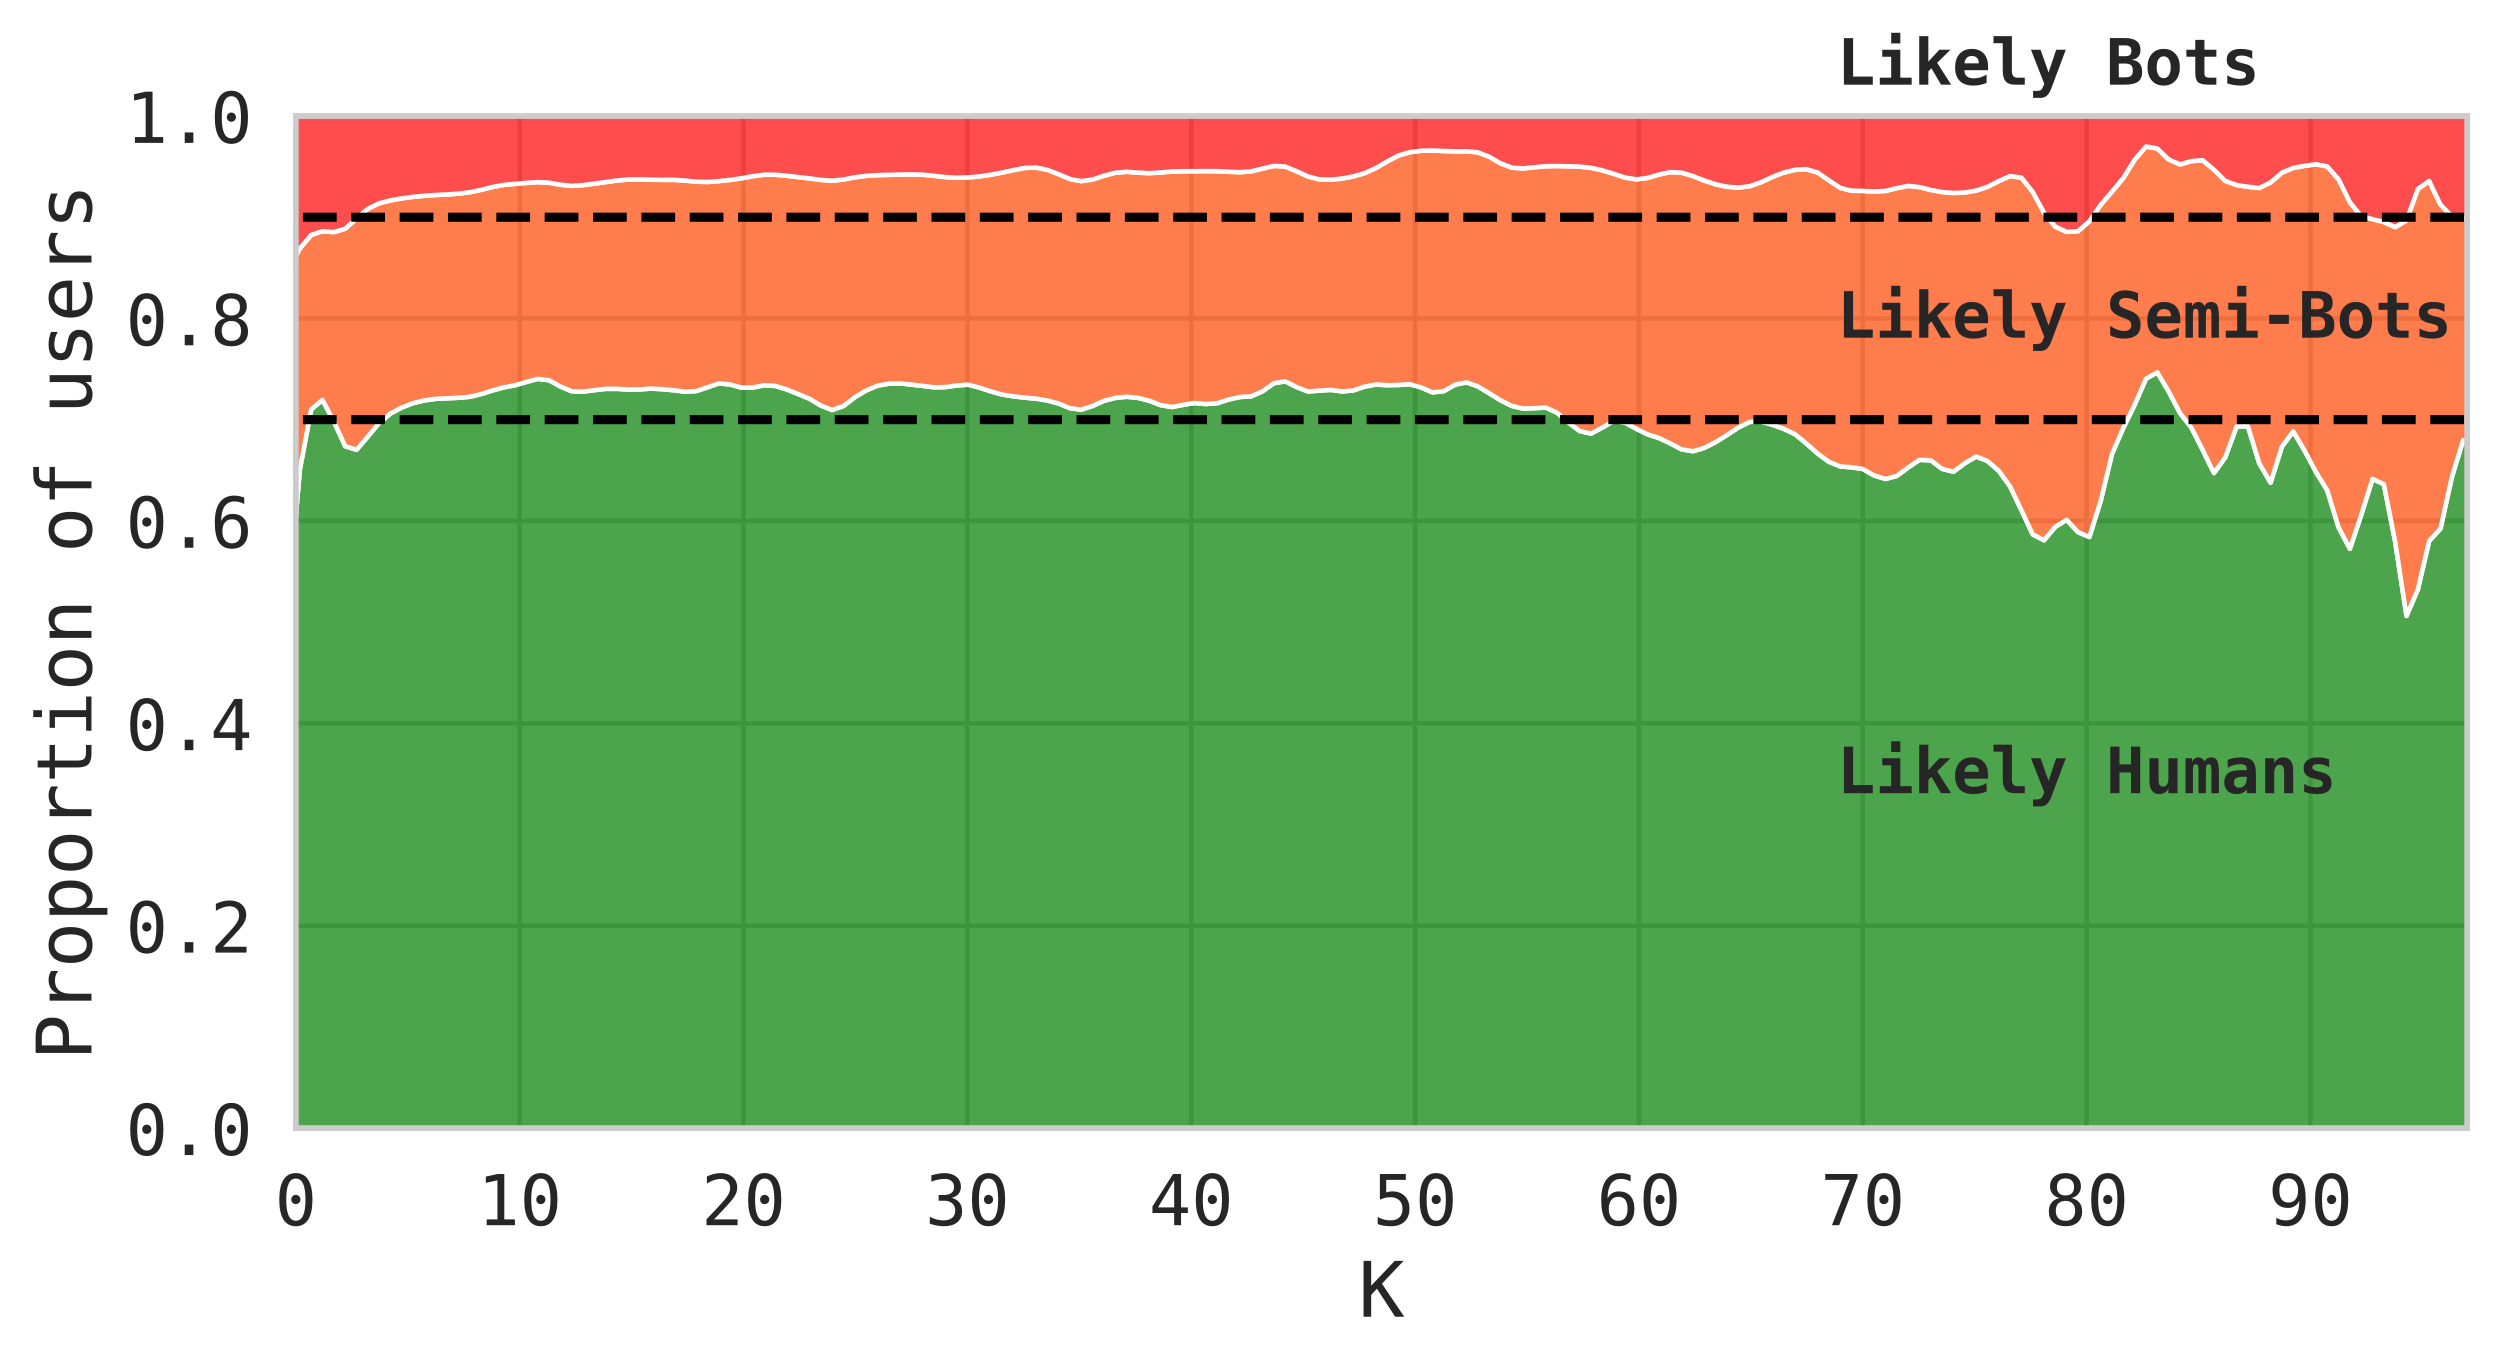 <?xml version="1.0" encoding="utf-8" standalone="no"?>
<!DOCTYPE svg PUBLIC "-//W3C//DTD SVG 1.1//EN"
  "http://www.w3.org/Graphics/SVG/1.1/DTD/svg11.dtd">
<!-- Created with matplotlib (https://matplotlib.org/) -->
<svg height="299.37pt" version="1.1" viewBox="0 0 548.1 299.37" width="548.1pt" xmlns="http://www.w3.org/2000/svg" xmlns:xlink="http://www.w3.org/1999/xlink">
 <defs>
  <style type="text/css">*{stroke-linecap:butt;stroke-linejoin:round;}</style>
 </defs>
 <g id="figure_1">
  <g id="patch_1">
   <path d="M 0 299.37 
L 548.1 299.37 
L 548.1 0 
L 0 0 
z
" style="fill:#ffffff;"/>
  </g>
  <g id="axes_1">
   <g id="patch_2">
    <path d="M 64.862 247.335 
L 540.9 247.335 
L 540.9 25.432 
L 64.862 25.432 
z
" style="fill:#ffffff;"/>
   </g>
   <g id="matplotlib.axis_1">
    <g id="xtick_1">
     <g id="line2d_1">
      <path clip-path="url(#p82eeedbb8c)" d="M 64.862 247.335 
L 64.862 25.432 
" style="fill:none;stroke:#cccccc;stroke-linecap:round;"/>
     </g>
     <g id="text_1">
      <!-- 0 -->
      <g style="fill:#262626;" transform="translate(60.227 268.619)scale(0.154 -0.154)">
       <defs>
        <path d="M 23.578 36.625 
Q 23.578 39.312 25.453 41.266 
Q 27.344 43.219 29.984 43.219 
Q 32.719 43.219 34.672 41.266 
Q 36.625 39.312 36.625 36.625 
Q 36.625 33.891 34.688 31.984 
Q 32.766 30.078 29.984 30.078 
Q 27.25 30.078 25.406 31.938 
Q 23.578 33.797 23.578 36.625 
z
M 30.078 66.406 
Q 23.188 66.406 19.797 58.984 
Q 16.406 51.562 16.406 36.375 
Q 16.406 21.234 19.797 13.812 
Q 23.188 6.391 30.078 6.391 
Q 37.016 6.391 40.406 13.812 
Q 43.797 21.234 43.797 36.375 
Q 43.797 51.562 40.406 58.984 
Q 37.016 66.406 30.078 66.406 
z
M 30.078 74.219 
Q 41.75 74.219 47.734 64.641 
Q 53.719 55.078 53.719 36.375 
Q 53.719 17.719 47.734 8.141 
Q 41.75 -1.422 30.078 -1.422 
Q 18.406 -1.422 12.453 8.141 
Q 6.5 17.719 6.5 36.375 
Q 6.5 55.078 12.453 64.641 
Q 18.406 74.219 30.078 74.219 
z
" id="DejaVuSansMono-48"/>
       </defs>
       <use xlink:href="#DejaVuSansMono-48"/>
      </g>
     </g>
    </g>
    <g id="xtick_2">
     <g id="line2d_2">
      <path clip-path="url(#p82eeedbb8c)" d="M 113.938 247.335 
L 113.938 25.432 
" style="fill:none;stroke:#cccccc;stroke-linecap:round;"/>
     </g>
     <g id="text_2">
      <!-- 10 -->
      <g style="fill:#262626;" transform="translate(104.667 268.619)scale(0.154 -0.154)">
       <defs>
        <path d="M 13.188 8.297 
L 28.516 8.297 
L 28.516 64.016 
L 12.016 60.297 
L 12.016 69.281 
L 28.422 72.906 
L 38.281 72.906 
L 38.281 8.297 
L 53.422 8.297 
L 53.422 0 
L 13.188 0 
z
" id="DejaVuSansMono-49"/>
       </defs>
       <use xlink:href="#DejaVuSansMono-49"/>
       <use x="60.205" xlink:href="#DejaVuSansMono-48"/>
      </g>
     </g>
    </g>
    <g id="xtick_3">
     <g id="line2d_3">
      <path clip-path="url(#p82eeedbb8c)" d="M 163.014 247.335 
L 163.014 25.432 
" style="fill:none;stroke:#cccccc;stroke-linecap:round;"/>
     </g>
     <g id="text_3">
      <!-- 20 -->
      <g style="fill:#262626;" transform="translate(153.743 268.619)scale(0.154 -0.154)">
       <defs>
        <path d="M 18.219 8.297 
L 51.703 8.297 
L 51.703 0 
L 7.422 0 
L 7.422 8.297 
Q 16.547 17.922 23.375 25.297 
Q 30.219 32.672 32.812 35.688 
Q 37.703 41.656 39.406 45.344 
Q 41.109 49.031 41.109 52.875 
Q 41.109 58.984 37.516 62.453 
Q 33.938 65.922 27.688 65.922 
Q 23.25 65.922 18.359 64.312 
Q 13.484 62.703 8.016 59.422 
L 8.016 69.391 
Q 13.031 71.781 17.891 73 
Q 22.75 74.219 27.484 74.219 
Q 38.188 74.219 44.703 68.531 
Q 51.219 62.844 51.219 53.609 
Q 51.219 48.922 49.047 44.234 
Q 46.875 39.547 42 33.891 
Q 39.266 30.719 34.062 25.094 
Q 28.859 19.484 18.219 8.297 
z
" id="DejaVuSansMono-50"/>
       </defs>
       <use xlink:href="#DejaVuSansMono-50"/>
       <use x="60.205" xlink:href="#DejaVuSansMono-48"/>
      </g>
     </g>
    </g>
    <g id="xtick_4">
     <g id="line2d_4">
      <path clip-path="url(#p82eeedbb8c)" d="M 212.091 247.335 
L 212.091 25.432 
" style="fill:none;stroke:#cccccc;stroke-linecap:round;"/>
     </g>
     <g id="text_4">
      <!-- 30 -->
      <g style="fill:#262626;" transform="translate(202.819 268.619)scale(0.154 -0.154)">
       <defs>
        <path d="M 37.891 39.016 
Q 45.062 37.109 48.875 32.25 
Q 52.688 27.391 52.688 20.125 
Q 52.688 10.062 45.922 4.312 
Q 39.156 -1.422 27.203 -1.422 
Q 22.172 -1.422 16.938 -0.484 
Q 11.719 0.438 6.688 2.203 
L 6.688 12.016 
Q 11.672 9.422 16.5 8.156 
Q 21.344 6.891 26.125 6.891 
Q 34.234 6.891 38.578 10.547 
Q 42.922 14.203 42.922 21.094 
Q 42.922 27.438 38.578 31.172 
Q 34.234 34.906 26.812 34.906 
L 19.281 34.906 
L 19.281 43.016 
L 26.812 43.016 
Q 33.594 43.016 37.406 45.984 
Q 41.219 48.969 41.219 54.297 
Q 41.219 59.906 37.672 62.906 
Q 34.125 65.922 27.594 65.922 
Q 23.25 65.922 18.609 64.938 
Q 13.969 63.969 8.891 62.016 
L 8.891 71.094 
Q 14.797 72.656 19.406 73.438 
Q 24.031 74.219 27.594 74.219 
Q 38.234 74.219 44.609 68.875 
Q 50.984 63.531 50.984 54.688 
Q 50.984 48.688 47.625 44.672 
Q 44.281 40.672 37.891 39.016 
z
" id="DejaVuSansMono-51"/>
       </defs>
       <use xlink:href="#DejaVuSansMono-51"/>
       <use x="60.205" xlink:href="#DejaVuSansMono-48"/>
      </g>
     </g>
    </g>
    <g id="xtick_5">
     <g id="line2d_5">
      <path clip-path="url(#p82eeedbb8c)" d="M 261.167 247.335 
L 261.167 25.432 
" style="fill:none;stroke:#cccccc;stroke-linecap:round;"/>
     </g>
     <g id="text_5">
      <!-- 40 -->
      <g style="fill:#262626;" transform="translate(251.895 268.619)scale(0.154 -0.154)">
       <defs>
        <path d="M 35.891 63.922 
L 12.891 25.391 
L 35.891 25.391 
z
M 34.281 72.906 
L 45.703 72.906 
L 45.703 25.391 
L 55.422 25.391 
L 55.422 17.391 
L 45.703 17.391 
L 45.703 0 
L 35.891 0 
L 35.891 17.391 
L 4.984 17.391 
L 4.984 26.703 
z
" id="DejaVuSansMono-52"/>
       </defs>
       <use xlink:href="#DejaVuSansMono-52"/>
       <use x="60.205" xlink:href="#DejaVuSansMono-48"/>
      </g>
     </g>
    </g>
    <g id="xtick_6">
     <g id="line2d_6">
      <path clip-path="url(#p82eeedbb8c)" d="M 310.243 247.335 
L 310.243 25.432 
" style="fill:none;stroke:#cccccc;stroke-linecap:round;"/>
     </g>
     <g id="text_6">
      <!-- 50 -->
      <g style="fill:#262626;" transform="translate(300.971 268.619)scale(0.154 -0.154)">
       <defs>
        <path d="M 10.109 72.906 
L 47.016 72.906 
L 47.016 64.594 
L 19.094 64.594 
L 19.094 46.688 
Q 21.188 47.469 23.312 47.828 
Q 25.438 48.188 27.594 48.188 
Q 38.922 48.188 45.562 41.5 
Q 52.203 34.812 52.203 23.391 
Q 52.203 11.859 45.234 5.219 
Q 38.281 -1.422 26.219 -1.422 
Q 20.406 -1.422 15.594 -0.641 
Q 10.797 0.141 6.984 1.703 
L 6.984 11.719 
Q 11.469 9.281 16.016 8.078 
Q 20.562 6.891 25.297 6.891 
Q 33.453 6.891 37.859 11.188 
Q 42.281 15.484 42.281 23.391 
Q 42.281 31.203 37.719 35.547 
Q 33.156 39.891 25 39.891 
Q 21.047 39.891 17.281 38.984 
Q 13.531 38.094 10.109 36.281 
z
" id="DejaVuSansMono-53"/>
       </defs>
       <use xlink:href="#DejaVuSansMono-53"/>
       <use x="60.205" xlink:href="#DejaVuSansMono-48"/>
      </g>
     </g>
    </g>
    <g id="xtick_7">
     <g id="line2d_7">
      <path clip-path="url(#p82eeedbb8c)" d="M 359.319 247.335 
L 359.319 25.432 
" style="fill:none;stroke:#cccccc;stroke-linecap:round;"/>
     </g>
     <g id="text_7">
      <!-- 60 -->
      <g style="fill:#262626;" transform="translate(350.048 268.619)scale(0.154 -0.154)">
       <defs>
        <path d="M 48.391 71.297 
L 48.391 62.203 
Q 45.312 64.016 41.844 64.969 
Q 38.375 65.922 34.625 65.922 
Q 25.25 65.922 20.406 58.859 
Q 15.578 51.812 15.578 38.094 
Q 17.922 42.969 22.062 45.578 
Q 26.219 48.188 31.594 48.188 
Q 42.141 48.188 47.922 41.719 
Q 53.719 35.25 53.719 23.391 
Q 53.719 11.578 47.75 5.078 
Q 41.797 -1.422 31 -1.422 
Q 18.312 -1.422 12.406 7.688 
Q 6.5 16.797 6.5 36.375 
Q 6.5 54.828 13.594 64.516 
Q 20.703 74.219 34.188 74.219 
Q 37.797 74.219 41.406 73.453 
Q 45.016 72.703 48.391 71.297 
z
M 30.812 40.484 
Q 24.516 40.484 20.891 35.938 
Q 17.281 31.391 17.281 23.391 
Q 17.281 15.375 20.891 10.828 
Q 24.516 6.297 30.812 6.297 
Q 37.359 6.297 40.672 10.609 
Q 44 14.938 44 23.391 
Q 44 31.891 40.672 36.188 
Q 37.359 40.484 30.812 40.484 
z
" id="DejaVuSansMono-54"/>
       </defs>
       <use xlink:href="#DejaVuSansMono-54"/>
       <use x="60.205" xlink:href="#DejaVuSansMono-48"/>
      </g>
     </g>
    </g>
    <g id="xtick_8">
     <g id="line2d_8">
      <path clip-path="url(#p82eeedbb8c)" d="M 408.395 247.335 
L 408.395 25.432 
" style="fill:none;stroke:#cccccc;stroke-linecap:round;"/>
     </g>
     <g id="text_8">
      <!-- 70 -->
      <g style="fill:#262626;" transform="translate(399.124 268.619)scale(0.154 -0.154)">
       <defs>
        <path d="M 6.781 72.906 
L 52.688 72.906 
L 52.688 68.703 
L 26.609 0 
L 16.312 0 
L 41.703 64.594 
L 6.781 64.594 
z
" id="DejaVuSansMono-55"/>
       </defs>
       <use xlink:href="#DejaVuSansMono-55"/>
       <use x="60.205" xlink:href="#DejaVuSansMono-48"/>
      </g>
     </g>
    </g>
    <g id="xtick_9">
     <g id="line2d_9">
      <path clip-path="url(#p82eeedbb8c)" d="M 457.471 247.335 
L 457.471 25.432 
" style="fill:none;stroke:#cccccc;stroke-linecap:round;"/>
     </g>
     <g id="text_9">
      <!-- 80 -->
      <g style="fill:#262626;" transform="translate(448.2 268.619)scale(0.154 -0.154)">
       <defs>
        <path d="M 30.078 34.625 
Q 23.484 34.625 19.891 30.938 
Q 16.312 27.25 16.312 20.516 
Q 16.312 13.766 19.938 10.031 
Q 23.578 6.297 30.078 6.297 
Q 36.719 6.297 40.297 9.984 
Q 43.891 13.672 43.891 20.516 
Q 43.891 27.203 40.25 30.906 
Q 36.625 34.625 30.078 34.625 
z
M 21.484 38.719 
Q 15.188 40.328 11.641 44.719 
Q 8.109 49.125 8.109 55.328 
Q 8.109 64.016 14.016 69.109 
Q 19.922 74.219 30.078 74.219 
Q 40.281 74.219 46.188 69.109 
Q 52.094 64.016 52.094 55.328 
Q 52.094 49.125 48.547 44.719 
Q 45.016 40.328 38.719 38.719 
Q 46.047 37.109 49.922 32.219 
Q 53.812 27.344 53.812 19.578 
Q 53.812 9.719 47.516 4.141 
Q 41.219 -1.422 30.078 -1.422 
Q 18.953 -1.422 12.672 4.125 
Q 6.391 9.672 6.391 19.484 
Q 6.391 27.297 10.266 32.203 
Q 14.156 37.109 21.484 38.719 
z
M 17.922 54.391 
Q 17.922 48.531 21.047 45.453 
Q 24.172 42.391 30.078 42.391 
Q 36.031 42.391 39.156 45.453 
Q 42.281 48.531 42.281 54.391 
Q 42.281 60.359 39.172 63.484 
Q 36.078 66.609 30.078 66.609 
Q 24.172 66.609 21.047 63.453 
Q 17.922 60.297 17.922 54.391 
z
" id="DejaVuSansMono-56"/>
       </defs>
       <use xlink:href="#DejaVuSansMono-56"/>
       <use x="60.205" xlink:href="#DejaVuSansMono-48"/>
      </g>
     </g>
    </g>
    <g id="xtick_10">
     <g id="line2d_10">
      <path clip-path="url(#p82eeedbb8c)" d="M 506.547 247.335 
L 506.547 25.432 
" style="fill:none;stroke:#cccccc;stroke-linecap:round;"/>
     </g>
     <g id="text_10">
      <!-- 90 -->
      <g style="fill:#262626;" transform="translate(497.276 268.619)scale(0.154 -0.154)">
       <defs>
        <path d="M 29.109 32.328 
Q 35.406 32.328 38.984 36.859 
Q 42.578 41.406 42.578 49.422 
Q 42.578 57.422 38.984 61.953 
Q 35.406 66.5 29.109 66.5 
Q 22.562 66.5 19.234 62.172 
Q 15.922 57.859 15.922 49.422 
Q 15.922 40.922 19.219 36.625 
Q 22.516 32.328 29.109 32.328 
z
M 11.531 1.516 
L 11.531 10.594 
Q 14.594 8.797 18.062 7.844 
Q 21.531 6.891 25.297 6.891 
Q 34.672 6.891 39.469 13.938 
Q 44.281 21 44.281 34.719 
Q 42 29.828 37.844 27.219 
Q 33.688 24.609 28.328 24.609 
Q 17.781 24.609 11.984 31.094 
Q 6.203 37.594 6.203 49.516 
Q 6.203 61.281 12.125 67.75 
Q 18.062 74.219 28.906 74.219 
Q 41.609 74.219 47.516 65.078 
Q 53.422 55.953 53.422 36.375 
Q 53.422 17.969 46.312 8.266 
Q 39.203 -1.422 25.688 -1.422 
Q 22.125 -1.422 18.5 -0.656 
Q 14.891 0.094 11.531 1.516 
z
" id="DejaVuSansMono-57"/>
       </defs>
       <use xlink:href="#DejaVuSansMono-57"/>
       <use x="60.205" xlink:href="#DejaVuSansMono-48"/>
      </g>
     </g>
    </g>
    <g id="text_11">
     <!-- K -->
     <g style="fill:#262626;" transform="translate(297.824 288.676)scale(0.168 -0.168)">
      <defs>
       <path d="M 6.688 72.906 
L 16.609 72.906 
L 16.609 40.484 
L 47.406 72.906 
L 58.984 72.906 
L 30.609 43.109 
L 59.812 0 
L 47.906 0 
L 24.125 36.531 
L 16.609 28.516 
L 16.609 0 
L 6.688 0 
z
" id="DejaVuSansMono-75"/>
      </defs>
      <use xlink:href="#DejaVuSansMono-75"/>
     </g>
    </g>
   </g>
   <g id="matplotlib.axis_2">
    <g id="ytick_1">
     <g id="line2d_11">
      <path clip-path="url(#p82eeedbb8c)" d="M 64.862 247.335 
L 540.9 247.335 
" style="fill:none;stroke:#cccccc;stroke-linecap:round;"/>
     </g>
     <g id="text_12">
      <!-- 0.0 -->
      <g style="fill:#262626;" transform="translate(27.549 253.227)scale(0.154 -0.154)">
       <defs>
        <path d="M 23.875 14.891 
L 36.188 14.891 
L 36.188 0 
L 23.875 0 
z
" id="DejaVuSansMono-46"/>
       </defs>
       <use xlink:href="#DejaVuSansMono-48"/>
       <use x="60.205" xlink:href="#DejaVuSansMono-46"/>
       <use x="120.41" xlink:href="#DejaVuSansMono-48"/>
      </g>
     </g>
    </g>
    <g id="ytick_2">
     <g id="line2d_12">
      <path clip-path="url(#p82eeedbb8c)" d="M 64.862 202.955 
L 540.9 202.955 
" style="fill:none;stroke:#cccccc;stroke-linecap:round;"/>
     </g>
     <g id="text_13">
      <!-- 0.2 -->
      <g style="fill:#262626;" transform="translate(27.549 208.846)scale(0.154 -0.154)">
       <use xlink:href="#DejaVuSansMono-48"/>
       <use x="60.205" xlink:href="#DejaVuSansMono-46"/>
       <use x="120.41" xlink:href="#DejaVuSansMono-50"/>
      </g>
     </g>
    </g>
    <g id="ytick_3">
     <g id="line2d_13">
      <path clip-path="url(#p82eeedbb8c)" d="M 64.862 158.574 
L 540.9 158.574 
" style="fill:none;stroke:#cccccc;stroke-linecap:round;"/>
     </g>
     <g id="text_14">
      <!-- 0.4 -->
      <g style="fill:#262626;" transform="translate(27.549 164.466)scale(0.154 -0.154)">
       <use xlink:href="#DejaVuSansMono-48"/>
       <use x="60.205" xlink:href="#DejaVuSansMono-46"/>
       <use x="120.41" xlink:href="#DejaVuSansMono-52"/>
      </g>
     </g>
    </g>
    <g id="ytick_4">
     <g id="line2d_14">
      <path clip-path="url(#p82eeedbb8c)" d="M 64.862 114.193 
L 540.9 114.193 
" style="fill:none;stroke:#cccccc;stroke-linecap:round;"/>
     </g>
     <g id="text_15">
      <!-- 0.6 -->
      <g style="fill:#262626;" transform="translate(27.549 120.085)scale(0.154 -0.154)">
       <use xlink:href="#DejaVuSansMono-48"/>
       <use x="60.205" xlink:href="#DejaVuSansMono-46"/>
       <use x="120.41" xlink:href="#DejaVuSansMono-54"/>
      </g>
     </g>
    </g>
    <g id="ytick_5">
     <g id="line2d_15">
      <path clip-path="url(#p82eeedbb8c)" d="M 64.862 69.813 
L 540.9 69.813 
" style="fill:none;stroke:#cccccc;stroke-linecap:round;"/>
     </g>
     <g id="text_16">
      <!-- 0.8 -->
      <g style="fill:#262626;" transform="translate(27.549 75.705)scale(0.154 -0.154)">
       <use xlink:href="#DejaVuSansMono-48"/>
       <use x="60.205" xlink:href="#DejaVuSansMono-46"/>
       <use x="120.41" xlink:href="#DejaVuSansMono-56"/>
      </g>
     </g>
    </g>
    <g id="ytick_6">
     <g id="line2d_16">
      <path clip-path="url(#p82eeedbb8c)" d="M 64.862 25.432 
L 540.9 25.432 
" style="fill:none;stroke:#cccccc;stroke-linecap:round;"/>
     </g>
     <g id="text_17">
      <!-- 1.0 -->
      <g style="fill:#262626;" transform="translate(27.549 31.324)scale(0.154 -0.154)">
       <use xlink:href="#DejaVuSansMono-49"/>
       <use x="60.205" xlink:href="#DejaVuSansMono-46"/>
       <use x="120.41" xlink:href="#DejaVuSansMono-48"/>
      </g>
     </g>
    </g>
    <g id="text_18">
     <!-- Proportion of users -->
     <g style="fill:#262626;" transform="translate(20.055 232.468)rotate(-90)scale(0.168 -0.168)">
      <defs>
       <path d="M 19.484 64.797 
L 19.484 37.406 
L 30.906 37.406 
Q 37.75 37.406 41.578 41.016 
Q 45.406 44.625 45.406 51.125 
Q 45.406 57.625 41.594 61.203 
Q 37.797 64.797 30.906 64.797 
z
M 9.625 72.906 
L 30.906 72.906 
Q 43.109 72.906 49.406 67.359 
Q 55.719 61.812 55.719 51.125 
Q 55.719 40.328 49.438 34.812 
Q 43.172 29.297 30.906 29.297 
L 19.484 29.297 
L 19.484 0 
L 9.625 0 
z
" id="DejaVuSansMono-80"/>
       <path d="M 56.391 43.406 
Q 53.516 45.656 50.531 46.672 
Q 47.562 47.703 44 47.703 
Q 35.594 47.703 31.141 42.422 
Q 26.703 37.156 26.703 27.203 
L 26.703 0 
L 17.672 0 
L 17.672 54.688 
L 26.703 54.688 
L 26.703 44 
Q 28.953 49.812 33.609 52.906 
Q 38.281 56 44.672 56 
Q 48 56 50.875 55.172 
Q 53.766 54.344 56.391 52.594 
z
" id="DejaVuSansMono-114"/>
       <path d="M 30.078 48.391 
Q 23.25 48.391 19.734 43.062 
Q 16.219 37.75 16.219 27.297 
Q 16.219 16.891 19.734 11.547 
Q 23.25 6.203 30.078 6.203 
Q 36.969 6.203 40.484 11.547 
Q 44 16.891 44 27.297 
Q 44 37.75 40.484 43.062 
Q 36.969 48.391 30.078 48.391 
z
M 30.078 56 
Q 41.453 56 47.484 48.625 
Q 53.516 41.266 53.516 27.297 
Q 53.516 13.281 47.5 5.922 
Q 41.5 -1.422 30.078 -1.422 
Q 18.703 -1.422 12.688 5.922 
Q 6.688 13.281 6.688 27.297 
Q 6.688 41.266 12.688 48.625 
Q 18.703 56 30.078 56 
z
" id="DejaVuSansMono-111"/>
       <path d="M 18.312 6.891 
L 18.312 -20.797 
L 9.281 -20.797 
L 9.281 54.688 
L 18.312 54.688 
L 18.312 47.703 
Q 20.562 51.766 24.297 53.875 
Q 28.031 56 32.906 56 
Q 42.828 56 48.469 48.328 
Q 54.109 40.672 54.109 27.094 
Q 54.109 13.766 48.438 6.172 
Q 42.781 -1.422 32.906 -1.422 
Q 27.938 -1.422 24.188 0.703 
Q 20.453 2.828 18.312 6.891 
z
M 44.672 27.297 
Q 44.672 37.75 41.375 43.062 
Q 38.094 48.391 31.594 48.391 
Q 25.047 48.391 21.672 43.047 
Q 18.312 37.703 18.312 27.297 
Q 18.312 16.938 21.672 11.562 
Q 25.047 6.203 31.594 6.203 
Q 38.094 6.203 41.375 11.516 
Q 44.672 16.844 44.672 27.297 
z
" id="DejaVuSansMono-112"/>
       <path d="M 29.984 70.219 
L 29.984 54.688 
L 50.391 54.688 
L 50.391 47.703 
L 29.984 47.703 
L 29.984 18.016 
Q 29.984 11.969 32.281 9.562 
Q 34.578 7.172 40.281 7.172 
L 50.391 7.172 
L 50.391 0 
L 39.406 0 
Q 29.297 0 25.141 4.047 
Q 21 8.109 21 18.016 
L 21 47.703 
L 6.391 47.703 
L 6.391 54.688 
L 21 54.688 
L 21 70.219 
z
" id="DejaVuSansMono-116"/>
       <path d="M 12.5 54.688 
L 35.5 54.688 
L 35.5 6.984 
L 53.328 6.984 
L 53.328 0 
L 8.688 0 
L 8.688 6.984 
L 26.516 6.984 
L 26.516 47.703 
L 12.5 47.703 
z
M 26.516 75.984 
L 35.5 75.984 
L 35.5 64.594 
L 26.516 64.594 
z
" id="DejaVuSansMono-105"/>
       <path d="M 51.312 33.891 
L 51.312 0 
L 42.281 0 
L 42.281 33.891 
Q 42.281 41.266 39.688 44.719 
Q 37.109 48.188 31.594 48.188 
Q 25.297 48.188 21.891 43.719 
Q 18.5 39.266 18.5 30.906 
L 18.5 0 
L 9.516 0 
L 9.516 54.688 
L 18.5 54.688 
L 18.5 46.484 
Q 20.906 51.172 25 53.578 
Q 29.109 56 34.719 56 
Q 43.062 56 47.188 50.5 
Q 51.312 45.016 51.312 33.891 
z
" id="DejaVuSansMono-110"/>
       <path id="DejaVuSansMono-32"/>
       <path d="M 51.906 75.984 
L 51.906 68.5 
L 41.703 68.5 
Q 36.859 68.5 34.984 66.516 
Q 33.109 64.547 33.109 59.516 
L 33.109 54.688 
L 51.906 54.688 
L 51.906 47.703 
L 33.109 47.703 
L 33.109 0 
L 24.125 0 
L 24.125 47.703 
L 9.516 47.703 
L 9.516 54.688 
L 24.125 54.688 
L 24.125 58.5 
Q 24.125 67.484 28.25 71.734 
Q 32.375 75.984 41.109 75.984 
z
" id="DejaVuSansMono-102"/>
       <path d="M 9.516 20.703 
L 9.516 54.594 
L 18.5 54.594 
L 18.5 20.703 
Q 18.5 13.328 21.109 9.859 
Q 23.734 6.391 29.203 6.391 
Q 35.547 6.391 38.906 10.859 
Q 42.281 15.328 42.281 23.688 
L 42.281 54.594 
L 51.312 54.594 
L 51.312 0 
L 42.281 0 
L 42.281 8.203 
Q 39.891 3.469 35.766 1.016 
Q 31.641 -1.422 26.125 -1.422 
Q 17.719 -1.422 13.609 4.078 
Q 9.516 9.578 9.516 20.703 
z
" id="DejaVuSansMono-117"/>
       <path d="M 47.516 52.781 
L 47.516 44 
Q 43.656 46.234 39.75 47.359 
Q 35.844 48.484 31.781 48.484 
Q 25.688 48.484 22.672 46.5 
Q 19.672 44.531 19.672 40.484 
Q 19.672 36.812 21.922 35 
Q 24.172 33.203 33.109 31.5 
L 36.719 30.812 
Q 43.406 29.547 46.844 25.734 
Q 50.297 21.922 50.297 15.828 
Q 50.297 7.719 44.531 3.141 
Q 38.766 -1.422 28.516 -1.422 
Q 24.469 -1.422 20.016 -0.562 
Q 15.578 0.297 10.406 2 
L 10.406 11.281 
Q 15.438 8.688 20.016 7.391 
Q 24.609 6.109 28.719 6.109 
Q 34.672 6.109 37.938 8.516 
Q 41.219 10.938 41.219 15.281 
Q 41.219 21.531 29.25 23.922 
L 28.859 24.031 
L 25.484 24.703 
Q 17.719 26.219 14.156 29.812 
Q 10.594 33.406 10.594 39.594 
Q 10.594 47.469 15.906 51.734 
Q 21.234 56 31.109 56 
Q 35.5 56 39.547 55.188 
Q 43.609 54.391 47.516 52.781 
z
" id="DejaVuSansMono-115"/>
       <path d="M 54.297 29.594 
L 54.297 25.203 
L 15.375 25.203 
L 15.375 24.906 
Q 15.375 15.969 20.031 11.078 
Q 24.703 6.203 33.203 6.203 
Q 37.5 6.203 42.188 7.562 
Q 46.875 8.938 52.203 11.719 
L 52.203 2.781 
Q 47.078 0.688 42.312 -0.359 
Q 37.547 -1.422 33.109 -1.422 
Q 20.359 -1.422 13.172 6.219 
Q 6 13.875 6 27.297 
Q 6 40.375 13.031 48.188 
Q 20.062 56 31.781 56 
Q 42.234 56 48.266 48.922 
Q 54.297 41.844 54.297 29.594 
z
M 45.312 32.234 
Q 45.125 40.141 41.578 44.266 
Q 38.031 48.391 31.391 48.391 
Q 24.906 48.391 20.703 44.094 
Q 16.5 39.797 15.719 32.172 
z
" id="DejaVuSansMono-101"/>
      </defs>
      <use xlink:href="#DejaVuSansMono-80"/>
      <use x="60.205" xlink:href="#DejaVuSansMono-114"/>
      <use x="120.41" xlink:href="#DejaVuSansMono-111"/>
      <use x="180.615" xlink:href="#DejaVuSansMono-112"/>
      <use x="240.82" xlink:href="#DejaVuSansMono-111"/>
      <use x="301.025" xlink:href="#DejaVuSansMono-114"/>
      <use x="361.23" xlink:href="#DejaVuSansMono-116"/>
      <use x="421.436" xlink:href="#DejaVuSansMono-105"/>
      <use x="481.641" xlink:href="#DejaVuSansMono-111"/>
      <use x="541.846" xlink:href="#DejaVuSansMono-110"/>
      <use x="602.051" xlink:href="#DejaVuSansMono-32"/>
      <use x="662.256" xlink:href="#DejaVuSansMono-111"/>
      <use x="722.461" xlink:href="#DejaVuSansMono-102"/>
      <use x="782.666" xlink:href="#DejaVuSansMono-32"/>
      <use x="842.871" xlink:href="#DejaVuSansMono-117"/>
      <use x="903.076" xlink:href="#DejaVuSansMono-115"/>
      <use x="963.281" xlink:href="#DejaVuSansMono-101"/>
      <use x="1023.486" xlink:href="#DejaVuSansMono-114"/>
      <use x="1083.691" xlink:href="#DejaVuSansMono-115"/>
     </g>
    </g>
   </g>
   <g id="PolyCollection_1">
    <defs>
     <path d="M 55.813 -59.841 
L 55.813 -52.035 
L 58.296 -52.035 
L 60.779 -52.035 
L 63.262 -52.035 
L 65.745 -52.035 
L 68.228 -52.035 
L 70.712 -52.035 
L 73.195 -52.035 
L 75.678 -52.035 
L 78.161 -52.035 
L 80.644 -52.035 
L 83.127 -52.035 
L 85.61 -52.035 
L 88.093 -52.035 
L 90.576 -52.035 
L 93.059 -52.035 
L 95.543 -52.035 
L 98.026 -52.035 
L 100.509 -52.035 
L 102.992 -52.035 
L 105.475 -52.035 
L 107.958 -52.035 
L 110.441 -52.035 
L 112.924 -52.035 
L 115.407 -52.035 
L 117.89 -52.035 
L 120.374 -52.035 
L 122.857 -52.035 
L 125.34 -52.035 
L 127.823 -52.035 
L 130.306 -52.035 
L 132.789 -52.035 
L 135.272 -52.035 
L 137.755 -52.035 
L 140.238 -52.035 
L 142.721 -52.035 
L 145.205 -52.035 
L 147.688 -52.035 
L 150.171 -52.035 
L 152.654 -52.035 
L 155.137 -52.035 
L 157.62 -52.035 
L 160.103 -52.035 
L 162.586 -52.035 
L 165.069 -52.035 
L 167.552 -52.035 
L 170.036 -52.035 
L 172.519 -52.035 
L 175.002 -52.035 
L 177.485 -52.035 
L 179.968 -52.035 
L 182.451 -52.035 
L 184.934 -52.035 
L 187.417 -52.035 
L 189.9 -52.035 
L 192.383 -52.035 
L 194.867 -52.035 
L 197.35 -52.035 
L 199.833 -52.035 
L 202.316 -52.035 
L 204.799 -52.035 
L 207.282 -52.035 
L 209.765 -52.035 
L 212.248 -52.035 
L 214.731 -52.035 
L 217.214 -52.035 
L 219.698 -52.035 
L 222.181 -52.035 
L 224.664 -52.035 
L 227.147 -52.035 
L 229.63 -52.035 
L 232.113 -52.035 
L 234.596 -52.035 
L 237.079 -52.035 
L 239.562 -52.035 
L 242.045 -52.035 
L 244.528 -52.035 
L 247.012 -52.035 
L 249.495 -52.035 
L 251.978 -52.035 
L 254.461 -52.035 
L 256.944 -52.035 
L 259.427 -52.035 
L 261.91 -52.035 
L 264.393 -52.035 
L 266.876 -52.035 
L 269.359 -52.035 
L 271.843 -52.035 
L 274.326 -52.035 
L 276.809 -52.035 
L 279.292 -52.035 
L 281.775 -52.035 
L 284.258 -52.035 
L 286.741 -52.035 
L 289.224 -52.035 
L 291.707 -52.035 
L 294.19 -52.035 
L 296.674 -52.035 
L 299.157 -52.035 
L 301.64 -52.035 
L 304.123 -52.035 
L 306.606 -52.035 
L 309.089 -52.035 
L 311.572 -52.035 
L 314.055 -52.035 
L 316.538 -52.035 
L 319.021 -52.035 
L 321.505 -52.035 
L 323.988 -52.035 
L 326.471 -52.035 
L 328.954 -52.035 
L 331.437 -52.035 
L 333.92 -52.035 
L 336.403 -52.035 
L 338.886 -52.035 
L 341.369 -52.035 
L 343.852 -52.035 
L 346.336 -52.035 
L 348.819 -52.035 
L 351.302 -52.035 
L 353.785 -52.035 
L 356.268 -52.035 
L 358.751 -52.035 
L 361.234 -52.035 
L 363.717 -52.035 
L 366.2 -52.035 
L 368.683 -52.035 
L 371.167 -52.035 
L 373.65 -52.035 
L 376.133 -52.035 
L 378.616 -52.035 
L 381.099 -52.035 
L 383.582 -52.035 
L 386.065 -52.035 
L 388.548 -52.035 
L 391.031 -52.035 
L 393.514 -52.035 
L 395.998 -52.035 
L 398.481 -52.035 
L 400.964 -52.035 
L 403.447 -52.035 
L 405.93 -52.035 
L 408.413 -52.035 
L 410.896 -52.035 
L 413.379 -52.035 
L 415.862 -52.035 
L 418.345 -52.035 
L 420.828 -52.035 
L 423.312 -52.035 
L 425.795 -52.035 
L 428.278 -52.035 
L 430.761 -52.035 
L 433.244 -52.035 
L 435.727 -52.035 
L 438.21 -52.035 
L 440.693 -52.035 
L 443.176 -52.035 
L 445.659 -52.035 
L 448.143 -52.035 
L 450.626 -52.035 
L 453.109 -52.035 
L 455.592 -52.035 
L 458.075 -52.035 
L 460.558 -52.035 
L 463.041 -52.035 
L 465.524 -52.035 
L 468.007 -52.035 
L 470.49 -52.035 
L 472.974 -52.035 
L 475.457 -52.035 
L 477.94 -52.035 
L 480.423 -52.035 
L 482.906 -52.035 
L 485.389 -52.035 
L 487.872 -52.035 
L 490.355 -52.035 
L 492.838 -52.035 
L 495.321 -52.035 
L 497.805 -52.035 
L 500.288 -52.035 
L 502.771 -52.035 
L 505.254 -52.035 
L 507.737 -52.035 
L 510.22 -52.035 
L 512.703 -52.035 
L 515.186 -52.035 
L 517.669 -52.035 
L 520.152 -52.035 
L 522.636 -52.035 
L 525.119 -52.035 
L 527.602 -52.035 
L 530.085 -52.035 
L 532.568 -52.035 
L 535.051 -52.035 
L 537.534 -52.035 
L 540.017 -52.035 
L 542.5 -52.035 
L 544.983 -52.035 
L 547.467 -52.035 
L 549.95 -52.035 
L 549.95 -109.799 
L 549.95 -109.799 
L 547.467 -153.471 
L 544.983 -185.141 
L 542.5 -200.603 
L 540.017 -202.874 
L 537.534 -194.731 
L 535.051 -183.467 
L 532.568 -180.766 
L 530.085 -170.124 
L 527.602 -164.343 
L 525.119 -180.61 
L 522.636 -193.203 
L 520.152 -194.382 
L 517.669 -186.486 
L 515.186 -179.045 
L 512.703 -183.785 
L 510.22 -191.889 
L 507.737 -195.912 
L 505.254 -200.594 
L 502.771 -204.779 
L 500.288 -201.463 
L 497.805 -193.553 
L 495.321 -197.796 
L 492.838 -205.904 
L 490.355 -205.87 
L 487.872 -199.114 
L 485.389 -195.661 
L 482.906 -200.763 
L 480.423 -205.651 
L 477.94 -208.813 
L 475.457 -213.562 
L 472.974 -217.735 
L 470.49 -216.344 
L 468.007 -210.64 
L 465.524 -205.571 
L 463.041 -199.868 
L 460.558 -189.588 
L 458.075 -181.647 
L 455.592 -182.693 
L 453.109 -185.395 
L 450.626 -183.906 
L 448.143 -180.928 
L 445.659 -182.198 
L 443.176 -187.51 
L 440.693 -192.725 
L 438.21 -196.16 
L 435.727 -198.303 
L 433.244 -199.286 
L 430.761 -197.815 
L 428.278 -195.951 
L 425.795 -196.578 
L 423.312 -198.448 
L 420.828 -198.555 
L 418.345 -196.88 
L 415.862 -195.034 
L 413.379 -194.362 
L 410.896 -195.13 
L 408.413 -196.545 
L 405.93 -196.923 
L 403.447 -197.105 
L 400.964 -198.124 
L 398.481 -199.958 
L 395.998 -202.167 
L 393.514 -204.2 
L 391.031 -205.37 
L 388.548 -206.265 
L 386.065 -206.934 
L 383.582 -206.881 
L 381.099 -205.622 
L 378.616 -204.001 
L 376.133 -202.448 
L 373.65 -201.175 
L 371.167 -200.441 
L 368.683 -200.856 
L 366.2 -202.153 
L 363.717 -203.343 
L 361.234 -204.137 
L 358.751 -205.347 
L 356.268 -206.722 
L 353.785 -207.123 
L 351.302 -205.631 
L 348.819 -204.302 
L 346.336 -204.87 
L 343.852 -206.75 
L 341.369 -208.884 
L 338.886 -210.02 
L 336.403 -209.885 
L 333.92 -209.797 
L 331.437 -210.383 
L 328.954 -211.625 
L 326.471 -213.181 
L 323.988 -214.666 
L 321.505 -215.543 
L 319.021 -215.041 
L 316.538 -213.62 
L 314.055 -213.35 
L 311.572 -214.434 
L 309.089 -215.132 
L 306.606 -214.969 
L 304.123 -214.914 
L 301.64 -215.072 
L 299.157 -214.606 
L 296.674 -213.76 
L 294.19 -213.559 
L 291.707 -213.893 
L 289.224 -213.721 
L 286.741 -213.548 
L 284.258 -214.511 
L 281.775 -215.776 
L 279.292 -215.349 
L 276.809 -213.591 
L 274.326 -212.483 
L 271.843 -212.328 
L 269.359 -211.783 
L 266.876 -210.975 
L 264.393 -210.786 
L 261.91 -211.022 
L 259.427 -210.615 
L 256.944 -210.143 
L 254.461 -210.552 
L 251.978 -211.52 
L 249.495 -212.142 
L 247.012 -212.39 
L 244.528 -212.135 
L 242.045 -211.504 
L 239.562 -210.381 
L 237.079 -209.576 
L 234.596 -209.87 
L 232.113 -210.893 
L 229.63 -211.566 
L 227.147 -211.978 
L 224.664 -212.191 
L 222.181 -212.478 
L 219.698 -212.873 
L 217.214 -213.568 
L 214.731 -214.402 
L 212.248 -215.036 
L 209.765 -214.86 
L 207.282 -214.507 
L 204.799 -214.457 
L 202.316 -214.763 
L 199.833 -215.047 
L 197.35 -215.311 
L 194.867 -215.256 
L 192.383 -214.816 
L 189.9 -213.773 
L 187.417 -212.28 
L 184.934 -210.367 
L 182.451 -209.484 
L 179.968 -210.46 
L 177.485 -211.952 
L 175.002 -212.974 
L 172.519 -213.983 
L 170.036 -214.749 
L 167.552 -214.92 
L 165.069 -214.411 
L 162.586 -214.386 
L 160.103 -215.072 
L 157.62 -215.33 
L 155.137 -214.465 
L 152.654 -213.637 
L 150.171 -213.506 
L 147.688 -213.812 
L 145.205 -214.048 
L 142.721 -214.171 
L 140.238 -213.997 
L 137.755 -213.962 
L 135.272 -214.125 
L 132.789 -214.125 
L 130.306 -213.834 
L 127.823 -213.513 
L 125.34 -213.595 
L 122.857 -214.636 
L 120.374 -216.008 
L 117.89 -216.308 
L 115.407 -215.628 
L 112.924 -214.915 
L 110.441 -214.443 
L 107.958 -213.757 
L 105.475 -212.974 
L 102.992 -212.377 
L 100.509 -212.16 
L 98.026 -212.047 
L 95.543 -211.943 
L 93.059 -211.583 
L 90.576 -210.999 
L 88.093 -210.034 
L 85.61 -208.711 
L 83.127 -206.656 
L 80.644 -203.656 
L 78.161 -200.758 
L 75.678 -201.55 
L 73.195 -206.97 
L 70.712 -211.693 
L 68.228 -209.619 
L 65.745 -196.464 
L 63.262 -167.737 
L 60.779 -123.692 
L 58.296 -81.574 
L 55.813 -59.841 
z
" id="m951fe472d2" style="stroke:#ffffff;"/>
    </defs>
    <g clip-path="url(#p82eeedbb8c)">
     <use style="fill:#008000;fill-opacity:0.7;stroke:#ffffff;" x="0" xlink:href="#m951fe472d2" y="299.37"/>
    </g>
   </g>
   <g id="PolyCollection_2">
    <defs>
     <path d="M 55.813 -255.027 
L 55.813 -59.841 
L 58.296 -81.574 
L 60.779 -123.692 
L 63.262 -167.737 
L 65.745 -196.464 
L 68.228 -209.619 
L 70.712 -211.693 
L 73.195 -206.97 
L 75.678 -201.55 
L 78.161 -200.758 
L 80.644 -203.656 
L 83.127 -206.656 
L 85.61 -208.711 
L 88.093 -210.034 
L 90.576 -210.999 
L 93.059 -211.583 
L 95.543 -211.943 
L 98.026 -212.047 
L 100.509 -212.16 
L 102.992 -212.377 
L 105.475 -212.974 
L 107.958 -213.757 
L 110.441 -214.443 
L 112.924 -214.915 
L 115.407 -215.628 
L 117.89 -216.308 
L 120.374 -216.008 
L 122.857 -214.636 
L 125.34 -213.595 
L 127.823 -213.513 
L 130.306 -213.834 
L 132.789 -214.125 
L 135.272 -214.125 
L 137.755 -213.962 
L 140.238 -213.997 
L 142.721 -214.171 
L 145.205 -214.048 
L 147.688 -213.812 
L 150.171 -213.506 
L 152.654 -213.637 
L 155.137 -214.465 
L 157.62 -215.33 
L 160.103 -215.072 
L 162.586 -214.386 
L 165.069 -214.411 
L 167.552 -214.92 
L 170.036 -214.749 
L 172.519 -213.983 
L 175.002 -212.974 
L 177.485 -211.952 
L 179.968 -210.46 
L 182.451 -209.484 
L 184.934 -210.367 
L 187.417 -212.28 
L 189.9 -213.773 
L 192.383 -214.816 
L 194.867 -215.256 
L 197.35 -215.311 
L 199.833 -215.047 
L 202.316 -214.763 
L 204.799 -214.457 
L 207.282 -214.507 
L 209.765 -214.86 
L 212.248 -215.036 
L 214.731 -214.402 
L 217.214 -213.568 
L 219.698 -212.873 
L 222.181 -212.478 
L 224.664 -212.191 
L 227.147 -211.978 
L 229.63 -211.566 
L 232.113 -210.893 
L 234.596 -209.87 
L 237.079 -209.576 
L 239.562 -210.381 
L 242.045 -211.504 
L 244.528 -212.135 
L 247.012 -212.39 
L 249.495 -212.142 
L 251.978 -211.52 
L 254.461 -210.552 
L 256.944 -210.143 
L 259.427 -210.615 
L 261.91 -211.022 
L 264.393 -210.786 
L 266.876 -210.975 
L 269.359 -211.783 
L 271.843 -212.328 
L 274.326 -212.483 
L 276.809 -213.591 
L 279.292 -215.349 
L 281.775 -215.776 
L 284.258 -214.511 
L 286.741 -213.548 
L 289.224 -213.721 
L 291.707 -213.893 
L 294.19 -213.559 
L 296.674 -213.76 
L 299.157 -214.606 
L 301.64 -215.072 
L 304.123 -214.914 
L 306.606 -214.969 
L 309.089 -215.132 
L 311.572 -214.434 
L 314.055 -213.35 
L 316.538 -213.62 
L 319.021 -215.041 
L 321.505 -215.543 
L 323.988 -214.666 
L 326.471 -213.181 
L 328.954 -211.625 
L 331.437 -210.383 
L 333.92 -209.797 
L 336.403 -209.885 
L 338.886 -210.02 
L 341.369 -208.884 
L 343.852 -206.75 
L 346.336 -204.87 
L 348.819 -204.302 
L 351.302 -205.631 
L 353.785 -207.123 
L 356.268 -206.722 
L 358.751 -205.347 
L 361.234 -204.137 
L 363.717 -203.343 
L 366.2 -202.153 
L 368.683 -200.856 
L 371.167 -200.441 
L 373.65 -201.175 
L 376.133 -202.448 
L 378.616 -204.001 
L 381.099 -205.622 
L 383.582 -206.881 
L 386.065 -206.934 
L 388.548 -206.265 
L 391.031 -205.37 
L 393.514 -204.2 
L 395.998 -202.167 
L 398.481 -199.958 
L 400.964 -198.124 
L 403.447 -197.105 
L 405.93 -196.923 
L 408.413 -196.545 
L 410.896 -195.13 
L 413.379 -194.362 
L 415.862 -195.034 
L 418.345 -196.88 
L 420.828 -198.555 
L 423.312 -198.448 
L 425.795 -196.578 
L 428.278 -195.951 
L 430.761 -197.815 
L 433.244 -199.286 
L 435.727 -198.303 
L 438.21 -196.16 
L 440.693 -192.725 
L 443.176 -187.51 
L 445.659 -182.198 
L 448.143 -180.928 
L 450.626 -183.906 
L 453.109 -185.395 
L 455.592 -182.693 
L 458.075 -181.647 
L 460.558 -189.588 
L 463.041 -199.868 
L 465.524 -205.571 
L 468.007 -210.64 
L 470.49 -216.344 
L 472.974 -217.735 
L 475.457 -213.562 
L 477.94 -208.813 
L 480.423 -205.651 
L 482.906 -200.763 
L 485.389 -195.661 
L 487.872 -199.114 
L 490.355 -205.87 
L 492.838 -205.904 
L 495.321 -197.796 
L 497.805 -193.553 
L 500.288 -201.463 
L 502.771 -204.779 
L 505.254 -200.594 
L 507.737 -195.912 
L 510.22 -191.889 
L 512.703 -183.785 
L 515.186 -179.045 
L 517.669 -186.486 
L 520.152 -194.382 
L 522.636 -193.203 
L 525.119 -180.61 
L 527.602 -164.343 
L 530.085 -170.124 
L 532.568 -180.766 
L 535.051 -183.467 
L 537.534 -194.731 
L 540.017 -202.874 
L 542.5 -200.603 
L 544.983 -185.141 
L 547.467 -153.471 
L 549.95 -109.799 
L 549.95 -245.976 
L 549.95 -245.976 
L 547.467 -245.605 
L 544.983 -248.431 
L 542.5 -250.814 
L 540.017 -251.696 
L 537.534 -251.932 
L 535.051 -254.51 
L 532.568 -259.684 
L 530.085 -257.954 
L 527.602 -251.061 
L 525.119 -249.589 
L 522.636 -250.692 
L 520.152 -251.326 
L 517.669 -251.985 
L 515.186 -255.032 
L 512.703 -260.058 
L 510.22 -262.889 
L 507.737 -263.359 
L 505.254 -263.007 
L 502.771 -262.551 
L 500.288 -261.524 
L 497.805 -259.381 
L 495.321 -258.155 
L 492.838 -258.424 
L 490.355 -258.801 
L 487.872 -259.717 
L 485.389 -262.181 
L 482.906 -264.233 
L 480.423 -264.049 
L 477.94 -263.327 
L 475.457 -264.414 
L 472.974 -266.811 
L 470.49 -267.252 
L 468.007 -264.368 
L 465.524 -260.36 
L 463.041 -257.369 
L 460.558 -254.477 
L 458.075 -250.859 
L 455.592 -248.687 
L 453.109 -248.531 
L 450.626 -249.668 
L 448.143 -252.714 
L 445.659 -257.289 
L 443.176 -260.408 
L 440.693 -260.773 
L 438.21 -259.683 
L 435.727 -258.403 
L 433.244 -257.592 
L 430.761 -257.159 
L 428.278 -257.063 
L 425.795 -257.266 
L 423.312 -257.734 
L 420.828 -258.347 
L 418.345 -258.615 
L 415.862 -258.122 
L 413.379 -257.513 
L 410.896 -257.392 
L 408.413 -257.521 
L 405.93 -257.554 
L 403.447 -258.185 
L 400.964 -259.845 
L 398.481 -261.564 
L 395.998 -262.278 
L 393.514 -262.131 
L 391.031 -261.523 
L 388.548 -260.569 
L 386.065 -259.41 
L 383.582 -258.546 
L 381.099 -258.233 
L 378.616 -258.445 
L 376.133 -258.97 
L 373.65 -259.792 
L 371.167 -260.777 
L 368.683 -261.518 
L 366.2 -261.633 
L 363.717 -261.116 
L 361.234 -260.363 
L 358.751 -260.049 
L 356.268 -260.443 
L 353.785 -261.271 
L 351.302 -262.034 
L 348.819 -262.572 
L 346.336 -262.834 
L 343.852 -262.918 
L 341.369 -262.976 
L 338.886 -262.934 
L 336.403 -262.698 
L 333.92 -262.457 
L 331.437 -262.619 
L 328.954 -263.586 
L 326.471 -265.016 
L 323.988 -265.972 
L 321.505 -266.192 
L 319.021 -266.182 
L 316.538 -266.266 
L 314.055 -266.372 
L 311.572 -266.318 
L 309.089 -266.011 
L 306.606 -265.271 
L 304.123 -263.981 
L 301.64 -262.524 
L 299.157 -261.4 
L 296.674 -260.688 
L 294.19 -260.222 
L 291.707 -259.977 
L 289.224 -260.059 
L 286.741 -260.688 
L 284.258 -261.836 
L 281.775 -262.853 
L 279.292 -263.007 
L 276.809 -262.411 
L 274.326 -261.805 
L 271.843 -261.624 
L 269.359 -261.716 
L 266.876 -261.845 
L 264.393 -261.862 
L 261.91 -261.842 
L 259.427 -261.83 
L 256.944 -261.768 
L 254.461 -261.561 
L 251.978 -261.406 
L 249.495 -261.521 
L 247.012 -261.711 
L 244.528 -261.503 
L 242.045 -260.842 
L 239.562 -260.026 
L 237.079 -259.657 
L 234.596 -260.13 
L 232.113 -261.168 
L 229.63 -262.126 
L 227.147 -262.637 
L 224.664 -262.55 
L 222.181 -262.085 
L 219.698 -261.533 
L 217.214 -261.06 
L 214.731 -260.686 
L 212.248 -260.471 
L 209.765 -260.393 
L 207.282 -260.538 
L 204.799 -260.825 
L 202.316 -261.073 
L 199.833 -261.133 
L 197.35 -261.097 
L 194.867 -261.036 
L 192.383 -260.98 
L 189.9 -260.818 
L 187.417 -260.498 
L 184.934 -260.019 
L 182.451 -259.752 
L 179.968 -259.924 
L 177.485 -260.262 
L 175.002 -260.545 
L 172.519 -260.839 
L 170.036 -261.062 
L 167.552 -261.069 
L 165.069 -260.74 
L 162.586 -260.291 
L 160.103 -259.928 
L 157.62 -259.664 
L 155.137 -259.475 
L 152.654 -259.541 
L 150.171 -259.786 
L 147.688 -259.948 
L 145.205 -259.938 
L 142.721 -259.964 
L 140.238 -260.04 
L 137.755 -260.02 
L 135.272 -259.792 
L 132.789 -259.457 
L 130.306 -259.11 
L 127.823 -258.785 
L 125.34 -258.624 
L 122.857 -258.87 
L 120.374 -259.315 
L 117.89 -259.448 
L 115.407 -259.268 
L 112.924 -259.066 
L 110.441 -258.837 
L 107.958 -258.364 
L 105.475 -257.748 
L 102.992 -257.225 
L 100.509 -256.919 
L 98.026 -256.742 
L 95.543 -256.622 
L 93.059 -256.448 
L 90.576 -256.213 
L 88.093 -255.876 
L 85.61 -255.453 
L 83.127 -254.803 
L 80.644 -253.591 
L 78.161 -251.455 
L 75.678 -249.231 
L 73.195 -248.478 
L 70.712 -248.69 
L 68.228 -247.866 
L 65.745 -244.897 
L 63.262 -240.38 
L 60.779 -238.229 
L 58.296 -243.924 
L 55.813 -255.027 
z
" id="md9094abed4" style="stroke:#ffffff;"/>
    </defs>
    <g clip-path="url(#p82eeedbb8c)">
     <use style="fill:#ff4500;fill-opacity:0.7;stroke:#ffffff;" x="0" xlink:href="#md9094abed4" y="299.37"/>
    </g>
   </g>
   <g id="PolyCollection_3">
    <defs>
     <path d="M 55.813 -273.938 
L 55.813 -255.027 
L 58.296 -243.924 
L 60.779 -238.229 
L 63.262 -240.38 
L 65.745 -244.897 
L 68.228 -247.866 
L 70.712 -248.69 
L 73.195 -248.478 
L 75.678 -249.231 
L 78.161 -251.455 
L 80.644 -253.591 
L 83.127 -254.803 
L 85.61 -255.453 
L 88.093 -255.876 
L 90.576 -256.213 
L 93.059 -256.448 
L 95.543 -256.622 
L 98.026 -256.742 
L 100.509 -256.919 
L 102.992 -257.225 
L 105.475 -257.748 
L 107.958 -258.364 
L 110.441 -258.837 
L 112.924 -259.066 
L 115.407 -259.268 
L 117.89 -259.448 
L 120.374 -259.315 
L 122.857 -258.87 
L 125.34 -258.624 
L 127.823 -258.785 
L 130.306 -259.11 
L 132.789 -259.457 
L 135.272 -259.792 
L 137.755 -260.02 
L 140.238 -260.04 
L 142.721 -259.964 
L 145.205 -259.938 
L 147.688 -259.948 
L 150.171 -259.786 
L 152.654 -259.541 
L 155.137 -259.475 
L 157.62 -259.664 
L 160.103 -259.928 
L 162.586 -260.291 
L 165.069 -260.74 
L 167.552 -261.069 
L 170.036 -261.062 
L 172.519 -260.839 
L 175.002 -260.545 
L 177.485 -260.262 
L 179.968 -259.924 
L 182.451 -259.752 
L 184.934 -260.019 
L 187.417 -260.498 
L 189.9 -260.818 
L 192.383 -260.98 
L 194.867 -261.036 
L 197.35 -261.097 
L 199.833 -261.133 
L 202.316 -261.073 
L 204.799 -260.825 
L 207.282 -260.538 
L 209.765 -260.393 
L 212.248 -260.471 
L 214.731 -260.686 
L 217.214 -261.06 
L 219.698 -261.533 
L 222.181 -262.085 
L 224.664 -262.55 
L 227.147 -262.637 
L 229.63 -262.126 
L 232.113 -261.168 
L 234.596 -260.13 
L 237.079 -259.657 
L 239.562 -260.026 
L 242.045 -260.842 
L 244.528 -261.503 
L 247.012 -261.711 
L 249.495 -261.521 
L 251.978 -261.406 
L 254.461 -261.561 
L 256.944 -261.768 
L 259.427 -261.83 
L 261.91 -261.842 
L 264.393 -261.862 
L 266.876 -261.845 
L 269.359 -261.716 
L 271.843 -261.624 
L 274.326 -261.805 
L 276.809 -262.411 
L 279.292 -263.007 
L 281.775 -262.853 
L 284.258 -261.836 
L 286.741 -260.688 
L 289.224 -260.059 
L 291.707 -259.977 
L 294.19 -260.222 
L 296.674 -260.688 
L 299.157 -261.4 
L 301.64 -262.524 
L 304.123 -263.981 
L 306.606 -265.271 
L 309.089 -266.011 
L 311.572 -266.318 
L 314.055 -266.372 
L 316.538 -266.266 
L 319.021 -266.182 
L 321.505 -266.192 
L 323.988 -265.972 
L 326.471 -265.016 
L 328.954 -263.586 
L 331.437 -262.619 
L 333.92 -262.457 
L 336.403 -262.698 
L 338.886 -262.934 
L 341.369 -262.976 
L 343.852 -262.918 
L 346.336 -262.834 
L 348.819 -262.572 
L 351.302 -262.034 
L 353.785 -261.271 
L 356.268 -260.443 
L 358.751 -260.049 
L 361.234 -260.363 
L 363.717 -261.116 
L 366.2 -261.633 
L 368.683 -261.518 
L 371.167 -260.777 
L 373.65 -259.792 
L 376.133 -258.97 
L 378.616 -258.445 
L 381.099 -258.233 
L 383.582 -258.546 
L 386.065 -259.41 
L 388.548 -260.569 
L 391.031 -261.523 
L 393.514 -262.131 
L 395.998 -262.278 
L 398.481 -261.564 
L 400.964 -259.845 
L 403.447 -258.185 
L 405.93 -257.554 
L 408.413 -257.521 
L 410.896 -257.392 
L 413.379 -257.513 
L 415.862 -258.122 
L 418.345 -258.615 
L 420.828 -258.347 
L 423.312 -257.734 
L 425.795 -257.266 
L 428.278 -257.063 
L 430.761 -257.159 
L 433.244 -257.592 
L 435.727 -258.403 
L 438.21 -259.683 
L 440.693 -260.773 
L 443.176 -260.408 
L 445.659 -257.289 
L 448.143 -252.714 
L 450.626 -249.668 
L 453.109 -248.531 
L 455.592 -248.687 
L 458.075 -250.859 
L 460.558 -254.477 
L 463.041 -257.369 
L 465.524 -260.36 
L 468.007 -264.368 
L 470.49 -267.252 
L 472.974 -266.811 
L 475.457 -264.414 
L 477.94 -263.327 
L 480.423 -264.049 
L 482.906 -264.233 
L 485.389 -262.181 
L 487.872 -259.717 
L 490.355 -258.801 
L 492.838 -258.424 
L 495.321 -258.155 
L 497.805 -259.381 
L 500.288 -261.524 
L 502.771 -262.551 
L 505.254 -263.007 
L 507.737 -263.359 
L 510.22 -262.889 
L 512.703 -260.058 
L 515.186 -255.032 
L 517.669 -251.985 
L 520.152 -251.326 
L 522.636 -250.692 
L 525.119 -249.589 
L 527.602 -251.061 
L 530.085 -257.954 
L 532.568 -259.684 
L 535.051 -254.51 
L 537.534 -251.932 
L 540.017 -251.696 
L 542.5 -250.814 
L 544.983 -248.431 
L 547.467 -245.605 
L 549.95 -245.976 
L 549.95 -273.938 
L 549.95 -273.938 
L 547.467 -273.938 
L 544.983 -273.938 
L 542.5 -273.938 
L 540.017 -273.938 
L 537.534 -273.938 
L 535.051 -273.938 
L 532.568 -273.938 
L 530.085 -273.938 
L 527.602 -273.938 
L 525.119 -273.938 
L 522.636 -273.938 
L 520.152 -273.938 
L 517.669 -273.938 
L 515.186 -273.938 
L 512.703 -273.938 
L 510.22 -273.938 
L 507.737 -273.938 
L 505.254 -273.938 
L 502.771 -273.938 
L 500.288 -273.938 
L 497.805 -273.938 
L 495.321 -273.938 
L 492.838 -273.938 
L 490.355 -273.938 
L 487.872 -273.938 
L 485.389 -273.938 
L 482.906 -273.938 
L 480.423 -273.938 
L 477.94 -273.938 
L 475.457 -273.938 
L 472.974 -273.938 
L 470.49 -273.938 
L 468.007 -273.938 
L 465.524 -273.938 
L 463.041 -273.938 
L 460.558 -273.938 
L 458.075 -273.938 
L 455.592 -273.938 
L 453.109 -273.938 
L 450.626 -273.938 
L 448.143 -273.938 
L 445.659 -273.938 
L 443.176 -273.938 
L 440.693 -273.938 
L 438.21 -273.938 
L 435.727 -273.938 
L 433.244 -273.938 
L 430.761 -273.938 
L 428.278 -273.938 
L 425.795 -273.938 
L 423.312 -273.938 
L 420.828 -273.938 
L 418.345 -273.938 
L 415.862 -273.938 
L 413.379 -273.938 
L 410.896 -273.938 
L 408.413 -273.938 
L 405.93 -273.938 
L 403.447 -273.938 
L 400.964 -273.938 
L 398.481 -273.938 
L 395.998 -273.938 
L 393.514 -273.938 
L 391.031 -273.938 
L 388.548 -273.938 
L 386.065 -273.938 
L 383.582 -273.938 
L 381.099 -273.938 
L 378.616 -273.938 
L 376.133 -273.938 
L 373.65 -273.938 
L 371.167 -273.938 
L 368.683 -273.938 
L 366.2 -273.938 
L 363.717 -273.938 
L 361.234 -273.938 
L 358.751 -273.938 
L 356.268 -273.938 
L 353.785 -273.938 
L 351.302 -273.938 
L 348.819 -273.938 
L 346.336 -273.938 
L 343.852 -273.938 
L 341.369 -273.938 
L 338.886 -273.938 
L 336.403 -273.938 
L 333.92 -273.938 
L 331.437 -273.938 
L 328.954 -273.938 
L 326.471 -273.938 
L 323.988 -273.938 
L 321.505 -273.938 
L 319.021 -273.938 
L 316.538 -273.938 
L 314.055 -273.938 
L 311.572 -273.938 
L 309.089 -273.938 
L 306.606 -273.938 
L 304.123 -273.938 
L 301.64 -273.938 
L 299.157 -273.938 
L 296.674 -273.938 
L 294.19 -273.938 
L 291.707 -273.938 
L 289.224 -273.938 
L 286.741 -273.938 
L 284.258 -273.938 
L 281.775 -273.938 
L 279.292 -273.938 
L 276.809 -273.938 
L 274.326 -273.938 
L 271.843 -273.938 
L 269.359 -273.938 
L 266.876 -273.938 
L 264.393 -273.938 
L 261.91 -273.938 
L 259.427 -273.938 
L 256.944 -273.938 
L 254.461 -273.938 
L 251.978 -273.938 
L 249.495 -273.938 
L 247.012 -273.938 
L 244.528 -273.938 
L 242.045 -273.938 
L 239.562 -273.938 
L 237.079 -273.938 
L 234.596 -273.938 
L 232.113 -273.938 
L 229.63 -273.938 
L 227.147 -273.938 
L 224.664 -273.938 
L 222.181 -273.938 
L 219.698 -273.938 
L 217.214 -273.938 
L 214.731 -273.938 
L 212.248 -273.938 
L 209.765 -273.938 
L 207.282 -273.938 
L 204.799 -273.938 
L 202.316 -273.938 
L 199.833 -273.938 
L 197.35 -273.938 
L 194.867 -273.938 
L 192.383 -273.938 
L 189.9 -273.938 
L 187.417 -273.938 
L 184.934 -273.938 
L 182.451 -273.938 
L 179.968 -273.938 
L 177.485 -273.938 
L 175.002 -273.938 
L 172.519 -273.938 
L 170.036 -273.938 
L 167.552 -273.938 
L 165.069 -273.938 
L 162.586 -273.938 
L 160.103 -273.938 
L 157.62 -273.938 
L 155.137 -273.938 
L 152.654 -273.938 
L 150.171 -273.938 
L 147.688 -273.938 
L 145.205 -273.938 
L 142.721 -273.938 
L 140.238 -273.938 
L 137.755 -273.938 
L 135.272 -273.938 
L 132.789 -273.938 
L 130.306 -273.938 
L 127.823 -273.938 
L 125.34 -273.938 
L 122.857 -273.938 
L 120.374 -273.938 
L 117.89 -273.938 
L 115.407 -273.938 
L 112.924 -273.938 
L 110.441 -273.938 
L 107.958 -273.938 
L 105.475 -273.938 
L 102.992 -273.938 
L 100.509 -273.938 
L 98.026 -273.938 
L 95.543 -273.938 
L 93.059 -273.938 
L 90.576 -273.938 
L 88.093 -273.938 
L 85.61 -273.938 
L 83.127 -273.938 
L 80.644 -273.938 
L 78.161 -273.938 
L 75.678 -273.938 
L 73.195 -273.938 
L 70.712 -273.938 
L 68.228 -273.938 
L 65.745 -273.938 
L 63.262 -273.938 
L 60.779 -273.938 
L 58.296 -273.938 
L 55.813 -273.938 
z
" id="m20846aa527" style="stroke:#ffffff;"/>
    </defs>
    <g clip-path="url(#p82eeedbb8c)">
     <use style="fill:#ff0000;fill-opacity:0.7;stroke:#ffffff;" x="0" xlink:href="#m20846aa527" y="299.37"/>
    </g>
   </g>
   <g id="LineCollection_1">
    <path clip-path="url(#p82eeedbb8c)" d="M 55.813 92.003 
L 549.1 92.003 
" style="fill:none;stroke:#000000;stroke-dasharray:7.4,3.2;stroke-dashoffset:0;stroke-width:2;"/>
   </g>
   <g id="LineCollection_2">
    <path clip-path="url(#p82eeedbb8c)" d="M 55.813 47.623 
L 549.1 47.623 
" style="fill:none;stroke:#000000;stroke-dasharray:7.4,3.2;stroke-dashoffset:0;stroke-width:2;"/>
   </g>
   <g id="patch_3">
    <path d="M 64.862 247.335 
L 64.862 25.432 
" style="fill:none;stroke:#cccccc;stroke-linecap:square;stroke-linejoin:miter;stroke-width:1.25;"/>
   </g>
   <g id="patch_4">
    <path d="M 540.9 247.335 
L 540.9 25.432 
" style="fill:none;stroke:#cccccc;stroke-linecap:square;stroke-linejoin:miter;stroke-width:1.25;"/>
   </g>
   <g id="patch_5">
    <path d="M 64.862 247.335 
L 540.9 247.335 
" style="fill:none;stroke:#cccccc;stroke-linecap:square;stroke-linejoin:miter;stroke-width:1.25;"/>
   </g>
   <g id="patch_6">
    <path d="M 64.862 25.432 
L 540.9 25.432 
" style="fill:none;stroke:#cccccc;stroke-linecap:square;stroke-linejoin:miter;stroke-width:1.25;"/>
   </g>
   <g id="text_19">
    <!-- Likely Humans -->
    <g style="fill:#262626;" transform="translate(402.721 173.896)scale(0.14 -0.14)">
     <defs>
      <path d="M 10.984 0 
L 10.984 72.906 
L 25.391 72.906 
L 25.391 12.703 
L 56.203 12.703 
L 56.203 0 
z
" id="DejaVuSansMono-Bold-76"/>
      <path d="M 10.797 54.688 
L 39.109 54.688 
L 39.109 10.984 
L 56.891 10.984 
L 56.891 0 
L 6.984 0 
L 6.984 10.984 
L 24.812 10.984 
L 24.812 43.703 
L 10.797 43.703 
z
M 24.812 81.297 
L 39.109 81.297 
L 39.109 64.594 
L 24.812 64.594 
z
" id="DejaVuSansMono-Bold-105"/>
      <path d="M 8.5 75.984 
L 22.797 75.984 
L 22.797 36.078 
L 39.984 54.688 
L 57.328 54.688 
L 36.625 34.281 
L 58.5 0 
L 42.672 0 
L 27.688 25.594 
L 22.797 20.906 
L 22.797 0 
L 8.5 0 
z
" id="DejaVuSansMono-Bold-107"/>
      <path d="M 53.812 2.688 
Q 48.828 0.641 43.656 -0.391 
Q 38.484 -1.422 32.719 -1.422 
Q 19 -1.422 11.75 5.922 
Q 4.5 13.281 4.5 27.094 
Q 4.5 40.484 11.469 48.234 
Q 18.453 56 30.516 56 
Q 42.672 56 49.391 48.797 
Q 56.109 41.609 56.109 28.516 
L 56.109 22.703 
L 19.047 22.703 
Q 19.094 16.266 22.844 13.078 
Q 26.609 9.906 34.078 9.906 
Q 39.016 9.906 43.797 11.328 
Q 48.578 12.75 53.812 15.828 
z
M 41.703 33.453 
Q 41.609 39.109 38.797 42.016 
Q 35.984 44.922 30.516 44.922 
Q 25.594 44.922 22.656 41.922 
Q 19.734 38.922 19.188 33.406 
z
" id="DejaVuSansMono-Bold-101"/>
      <path d="M 18.891 22.797 
L 18.891 64.984 
L 4.391 64.984 
L 4.391 75.984 
L 33.203 75.984 
L 33.203 22.797 
Q 33.203 16.359 35.203 13.672 
Q 37.203 10.984 42 10.984 
L 53.422 10.984 
L 53.422 0 
L 37.984 0 
Q 27.781 0 23.328 5.266 
Q 18.891 10.547 18.891 22.797 
z
" id="DejaVuSansMono-Bold-108"/>
      <path d="M 34.719 -5.906 
Q 31.844 -13.625 27.812 -17.156 
Q 23.781 -20.703 18.016 -20.703 
L 6.203 -20.703 
L 6.203 -9.812 
L 12.016 -9.812 
Q 16.406 -9.812 18.453 -8.328 
Q 20.516 -6.844 22.609 -1.422 
L 23.688 1.516 
L 2.875 54.688 
L 17.922 54.688 
L 30.422 19.188 
L 42.391 54.688 
L 57.422 54.688 
z
" id="DejaVuSansMono-Bold-121"/>
      <path id="DejaVuSansMono-Bold-32"/>
      <path d="M 6.688 72.906 
L 21.094 72.906 
L 21.094 45.125 
L 39.109 45.125 
L 39.109 72.906 
L 53.516 72.906 
L 53.516 0 
L 39.109 0 
L 39.109 32.422 
L 21.094 32.422 
L 21.094 0 
L 6.688 0 
z
" id="DejaVuSansMono-Bold-72"/>
      <path d="M 7.812 19.094 
L 7.812 54.688 
L 22.125 54.688 
L 22.125 21.297 
Q 22.125 15.375 23.781 12.828 
Q 25.438 10.297 29.297 10.297 
Q 33.156 10.297 35.328 13.719 
Q 37.5 17.141 37.5 23.297 
L 37.5 54.688 
L 51.812 54.688 
L 51.812 0 
L 37.5 0 
L 37.5 8.109 
Q 35.984 3.562 32.344 1.062 
Q 28.719 -1.422 23.578 -1.422 
Q 15.766 -1.422 11.781 3.75 
Q 7.812 8.938 7.812 19.094 
z
" id="DejaVuSansMono-Bold-117"/>
      <path d="M 33.688 49.219 
Q 35.297 52.688 37.781 54.344 
Q 40.281 56 43.891 56 
Q 50.984 56 53.688 51.109 
Q 56.391 46.234 56.391 30.812 
L 56.391 0 
L 44.672 0 
L 44.672 35.109 
Q 44.672 41.219 43.75 43.266 
Q 42.828 45.312 40.375 45.312 
Q 37.938 45.312 36.953 43.203 
Q 35.984 41.109 35.984 35.109 
L 35.984 0 
L 24.422 0 
L 24.422 35.109 
Q 24.422 41.109 23.438 43.203 
Q 22.469 45.312 20.016 45.312 
Q 17.578 45.312 16.641 43.266 
Q 15.719 41.219 15.719 35.109 
L 15.719 0 
L 4 0 
L 4 54.688 
L 14.406 54.688 
L 14.406 49.031 
Q 15.625 52.25 18.312 54.125 
Q 21 56 24.312 56 
Q 27.641 56 30.375 54.016 
Q 33.109 52.047 33.688 49.219 
z
" id="DejaVuSansMono-Bold-109"/>
      <path d="M 34.188 25.688 
Q 26.172 25.688 23 23.625 
Q 19.828 21.578 19.828 16.609 
Q 19.828 12.891 22.016 10.688 
Q 24.219 8.5 27.984 8.5 
Q 33.641 8.5 36.766 12.766 
Q 39.891 17.047 39.891 24.703 
L 39.891 25.688 
z
M 54.109 31.203 
L 54.109 0 
L 39.891 0 
L 39.891 6.109 
Q 37.312 2.484 33.25 0.531 
Q 29.203 -1.422 24.312 -1.422 
Q 14.984 -1.422 9.781 3.516 
Q 4.594 8.453 4.594 17.281 
Q 4.594 26.859 10.797 31.422 
Q 17 35.984 29.984 35.984 
L 39.891 35.984 
L 39.891 38.375 
Q 39.891 41.844 37.375 43.625 
Q 34.859 45.406 29.984 45.406 
Q 24.859 45.406 20.047 44.109 
Q 15.234 42.828 10.016 39.984 
L 10.016 52.203 
Q 14.75 54.156 19.625 55.078 
Q 24.516 56 29.984 56 
Q 43.312 56 48.703 50.578 
Q 54.109 45.172 54.109 31.203 
z
" id="DejaVuSansMono-Bold-97"/>
      <path d="M 52.297 35.5 
L 52.297 0 
L 38.094 0 
L 38.094 33.297 
Q 38.094 39.266 36.406 41.828 
Q 34.719 44.391 30.906 44.391 
Q 27.047 44.391 24.828 40.922 
Q 22.609 37.453 22.609 31.297 
L 22.609 0 
L 8.406 0 
L 8.406 54.688 
L 22.609 54.688 
L 22.609 46.484 
Q 24.125 51.031 27.781 53.516 
Q 31.453 56 36.625 56 
Q 44.391 56 48.344 50.844 
Q 52.297 45.703 52.297 35.5 
z
" id="DejaVuSansMono-Bold-110"/>
      <path d="M 48.391 52.984 
L 48.391 40.484 
Q 44.438 43.016 40.156 44.312 
Q 35.891 45.609 31.594 45.609 
Q 26.812 45.609 24.359 44.219 
Q 21.922 42.828 21.922 40.094 
Q 21.922 36.188 32.375 33.734 
L 32.906 33.594 
L 37.016 32.625 
Q 44.828 30.766 48.453 26.641 
Q 52.094 22.516 52.094 15.484 
Q 52.094 7.031 46.547 2.797 
Q 41.016 -1.422 29.891 -1.422 
Q 24.953 -1.422 19.766 -0.562 
Q 14.594 0.297 9.281 2 
L 9.281 14.5 
Q 14.016 11.812 18.922 10.391 
Q 23.828 8.984 28.422 8.984 
Q 33.453 8.984 36.031 10.453 
Q 38.625 11.922 38.625 14.703 
Q 38.625 17.438 36.797 18.891 
Q 34.969 20.359 28.078 22.016 
L 24.125 22.906 
Q 15.922 24.75 12.156 28.703 
Q 8.406 32.672 8.406 39.312 
Q 8.406 47.219 14.109 51.609 
Q 19.828 56 30.172 56 
Q 34.812 56 39.422 55.25 
Q 44.047 54.5 48.391 52.984 
z
" id="DejaVuSansMono-Bold-115"/>
     </defs>
     <use xlink:href="#DejaVuSansMono-Bold-76"/>
     <use x="60.205" xlink:href="#DejaVuSansMono-Bold-105"/>
     <use x="120.41" xlink:href="#DejaVuSansMono-Bold-107"/>
     <use x="180.615" xlink:href="#DejaVuSansMono-Bold-101"/>
     <use x="240.82" xlink:href="#DejaVuSansMono-Bold-108"/>
     <use x="301.025" xlink:href="#DejaVuSansMono-Bold-121"/>
     <use x="361.23" xlink:href="#DejaVuSansMono-Bold-32"/>
     <use x="421.436" xlink:href="#DejaVuSansMono-Bold-72"/>
     <use x="481.641" xlink:href="#DejaVuSansMono-Bold-117"/>
     <use x="541.846" xlink:href="#DejaVuSansMono-Bold-109"/>
     <use x="602.051" xlink:href="#DejaVuSansMono-Bold-97"/>
     <use x="662.256" xlink:href="#DejaVuSansMono-Bold-110"/>
     <use x="722.461" xlink:href="#DejaVuSansMono-Bold-115"/>
    </g>
   </g>
   <g id="text_20">
    <!-- Likely Semi-Bots -->
    <g style="fill:#262626;" transform="translate(402.721 74.04)scale(0.14 -0.14)">
     <defs>
      <path d="M 24.906 31.984 
Q 14.016 36.141 10.156 40.703 
Q 6.297 45.266 6.297 52.984 
Q 6.297 62.891 12.641 68.547 
Q 19 74.219 30.078 74.219 
Q 35.109 74.219 40.141 73.062 
Q 45.172 71.922 50.094 69.672 
L 50.094 55.609 
Q 45.453 58.891 40.672 60.594 
Q 35.891 62.312 31.203 62.312 
Q 25.984 62.312 23.188 60.203 
Q 20.406 58.109 20.406 54.203 
Q 20.406 51.172 22.438 49.188 
Q 24.469 47.219 30.906 44.828 
L 37.109 42.484 
Q 45.906 39.266 50.047 33.938 
Q 54.203 28.609 54.203 20.516 
Q 54.203 9.469 47.672 4.016 
Q 41.156 -1.422 27.984 -1.422 
Q 22.562 -1.422 17.109 -0.125 
Q 11.672 1.172 6.594 3.719 
L 6.594 18.609 
Q 12.359 14.5 17.75 12.5 
Q 23.141 10.5 28.422 10.5 
Q 33.734 10.5 36.656 12.906 
Q 39.594 15.328 39.594 19.672 
Q 39.594 22.953 37.641 25.406 
Q 35.688 27.875 31.984 29.297 
z
" id="DejaVuSansMono-Bold-83"/>
      <path d="M 14.703 35.891 
L 45.516 35.891 
L 45.516 21.688 
L 14.703 21.688 
z
" id="DejaVuSansMono-Bold-45"/>
      <path d="M 20.016 33.109 
L 20.016 11.531 
L 29.594 11.531 
Q 36.469 11.531 39.234 13.875 
Q 42 16.219 42 22.016 
Q 42 27.938 39.109 30.516 
Q 36.234 33.109 29.594 33.109 
z
M 20.016 61.531 
L 20.016 44.578 
L 29.594 44.578 
Q 35.062 44.578 37.375 46.531 
Q 39.703 48.484 39.703 52.984 
Q 39.703 57.469 37.328 59.5 
Q 34.969 61.531 29.594 61.531 
z
M 6.109 73 
L 29.594 73 
Q 41.75 73 47.875 68.375 
Q 54 63.766 54 54.594 
Q 54 47.562 50.391 43.609 
Q 46.781 39.656 39.797 39.016 
Q 48.141 38.188 52.359 33.391 
Q 56.594 28.609 56.594 20.016 
Q 56.594 9.469 50.234 4.734 
Q 43.891 0 29.594 0 
L 6.109 0 
z
" id="DejaVuSansMono-Bold-66"/>
      <path d="M 30.078 44.391 
Q 24.953 44.391 22.016 39.875 
Q 19.094 35.359 19.094 27.297 
Q 19.094 19.234 22.016 14.719 
Q 24.953 10.203 30.078 10.203 
Q 35.25 10.203 38.172 14.719 
Q 41.109 19.234 41.109 27.297 
Q 41.109 35.359 38.172 39.875 
Q 35.25 44.391 30.078 44.391 
z
M 4.781 27.297 
Q 4.781 40.531 11.641 48.266 
Q 18.5 56 30.078 56 
Q 41.703 56 48.562 48.266 
Q 55.422 40.531 55.422 27.297 
Q 55.422 14.062 48.562 6.312 
Q 41.703 -1.422 30.078 -1.422 
Q 18.5 -1.422 11.641 6.312 
Q 4.781 14.062 4.781 27.297 
z
" id="DejaVuSansMono-Bold-111"/>
      <path d="M 33.688 70.219 
L 33.688 54.688 
L 52.391 54.688 
L 52.391 43.703 
L 33.688 43.703 
L 33.688 17.828 
Q 33.688 14.156 35.469 12.562 
Q 37.25 10.984 41.406 10.984 
L 52.391 10.984 
L 52.391 0 
L 40.375 0 
Q 28.078 0 23.734 3.922 
Q 19.391 7.859 19.391 18.5 
L 19.391 43.703 
L 5.422 43.703 
L 5.422 54.688 
L 19.391 54.688 
L 19.391 70.219 
z
" id="DejaVuSansMono-Bold-116"/>
     </defs>
     <use xlink:href="#DejaVuSansMono-Bold-76"/>
     <use x="60.205" xlink:href="#DejaVuSansMono-Bold-105"/>
     <use x="120.41" xlink:href="#DejaVuSansMono-Bold-107"/>
     <use x="180.615" xlink:href="#DejaVuSansMono-Bold-101"/>
     <use x="240.82" xlink:href="#DejaVuSansMono-Bold-108"/>
     <use x="301.025" xlink:href="#DejaVuSansMono-Bold-121"/>
     <use x="361.23" xlink:href="#DejaVuSansMono-Bold-32"/>
     <use x="421.436" xlink:href="#DejaVuSansMono-Bold-83"/>
     <use x="481.641" xlink:href="#DejaVuSansMono-Bold-101"/>
     <use x="541.846" xlink:href="#DejaVuSansMono-Bold-109"/>
     <use x="602.051" xlink:href="#DejaVuSansMono-Bold-105"/>
     <use x="662.256" xlink:href="#DejaVuSansMono-Bold-45"/>
     <use x="722.461" xlink:href="#DejaVuSansMono-Bold-66"/>
     <use x="782.666" xlink:href="#DejaVuSansMono-Bold-111"/>
     <use x="842.871" xlink:href="#DejaVuSansMono-Bold-116"/>
     <use x="903.076" xlink:href="#DejaVuSansMono-Bold-115"/>
    </g>
   </g>
   <g id="text_21">
    <!-- Likely Bots -->
    <g style="fill:#262626;" transform="translate(402.721 18.564)scale(0.14 -0.14)">
     <use xlink:href="#DejaVuSansMono-Bold-76"/>
     <use x="60.205" xlink:href="#DejaVuSansMono-Bold-105"/>
     <use x="120.41" xlink:href="#DejaVuSansMono-Bold-107"/>
     <use x="180.615" xlink:href="#DejaVuSansMono-Bold-101"/>
     <use x="240.82" xlink:href="#DejaVuSansMono-Bold-108"/>
     <use x="301.025" xlink:href="#DejaVuSansMono-Bold-121"/>
     <use x="361.23" xlink:href="#DejaVuSansMono-Bold-32"/>
     <use x="421.436" xlink:href="#DejaVuSansMono-Bold-66"/>
     <use x="481.641" xlink:href="#DejaVuSansMono-Bold-111"/>
     <use x="541.846" xlink:href="#DejaVuSansMono-Bold-116"/>
     <use x="602.051" xlink:href="#DejaVuSansMono-Bold-115"/>
    </g>
   </g>
  </g>
 </g>
 <defs>
  <clipPath id="p82eeedbb8c">
   <rect height="221.903" width="476.038" x="64.862" y="25.432"/>
  </clipPath>
 </defs>
</svg>
